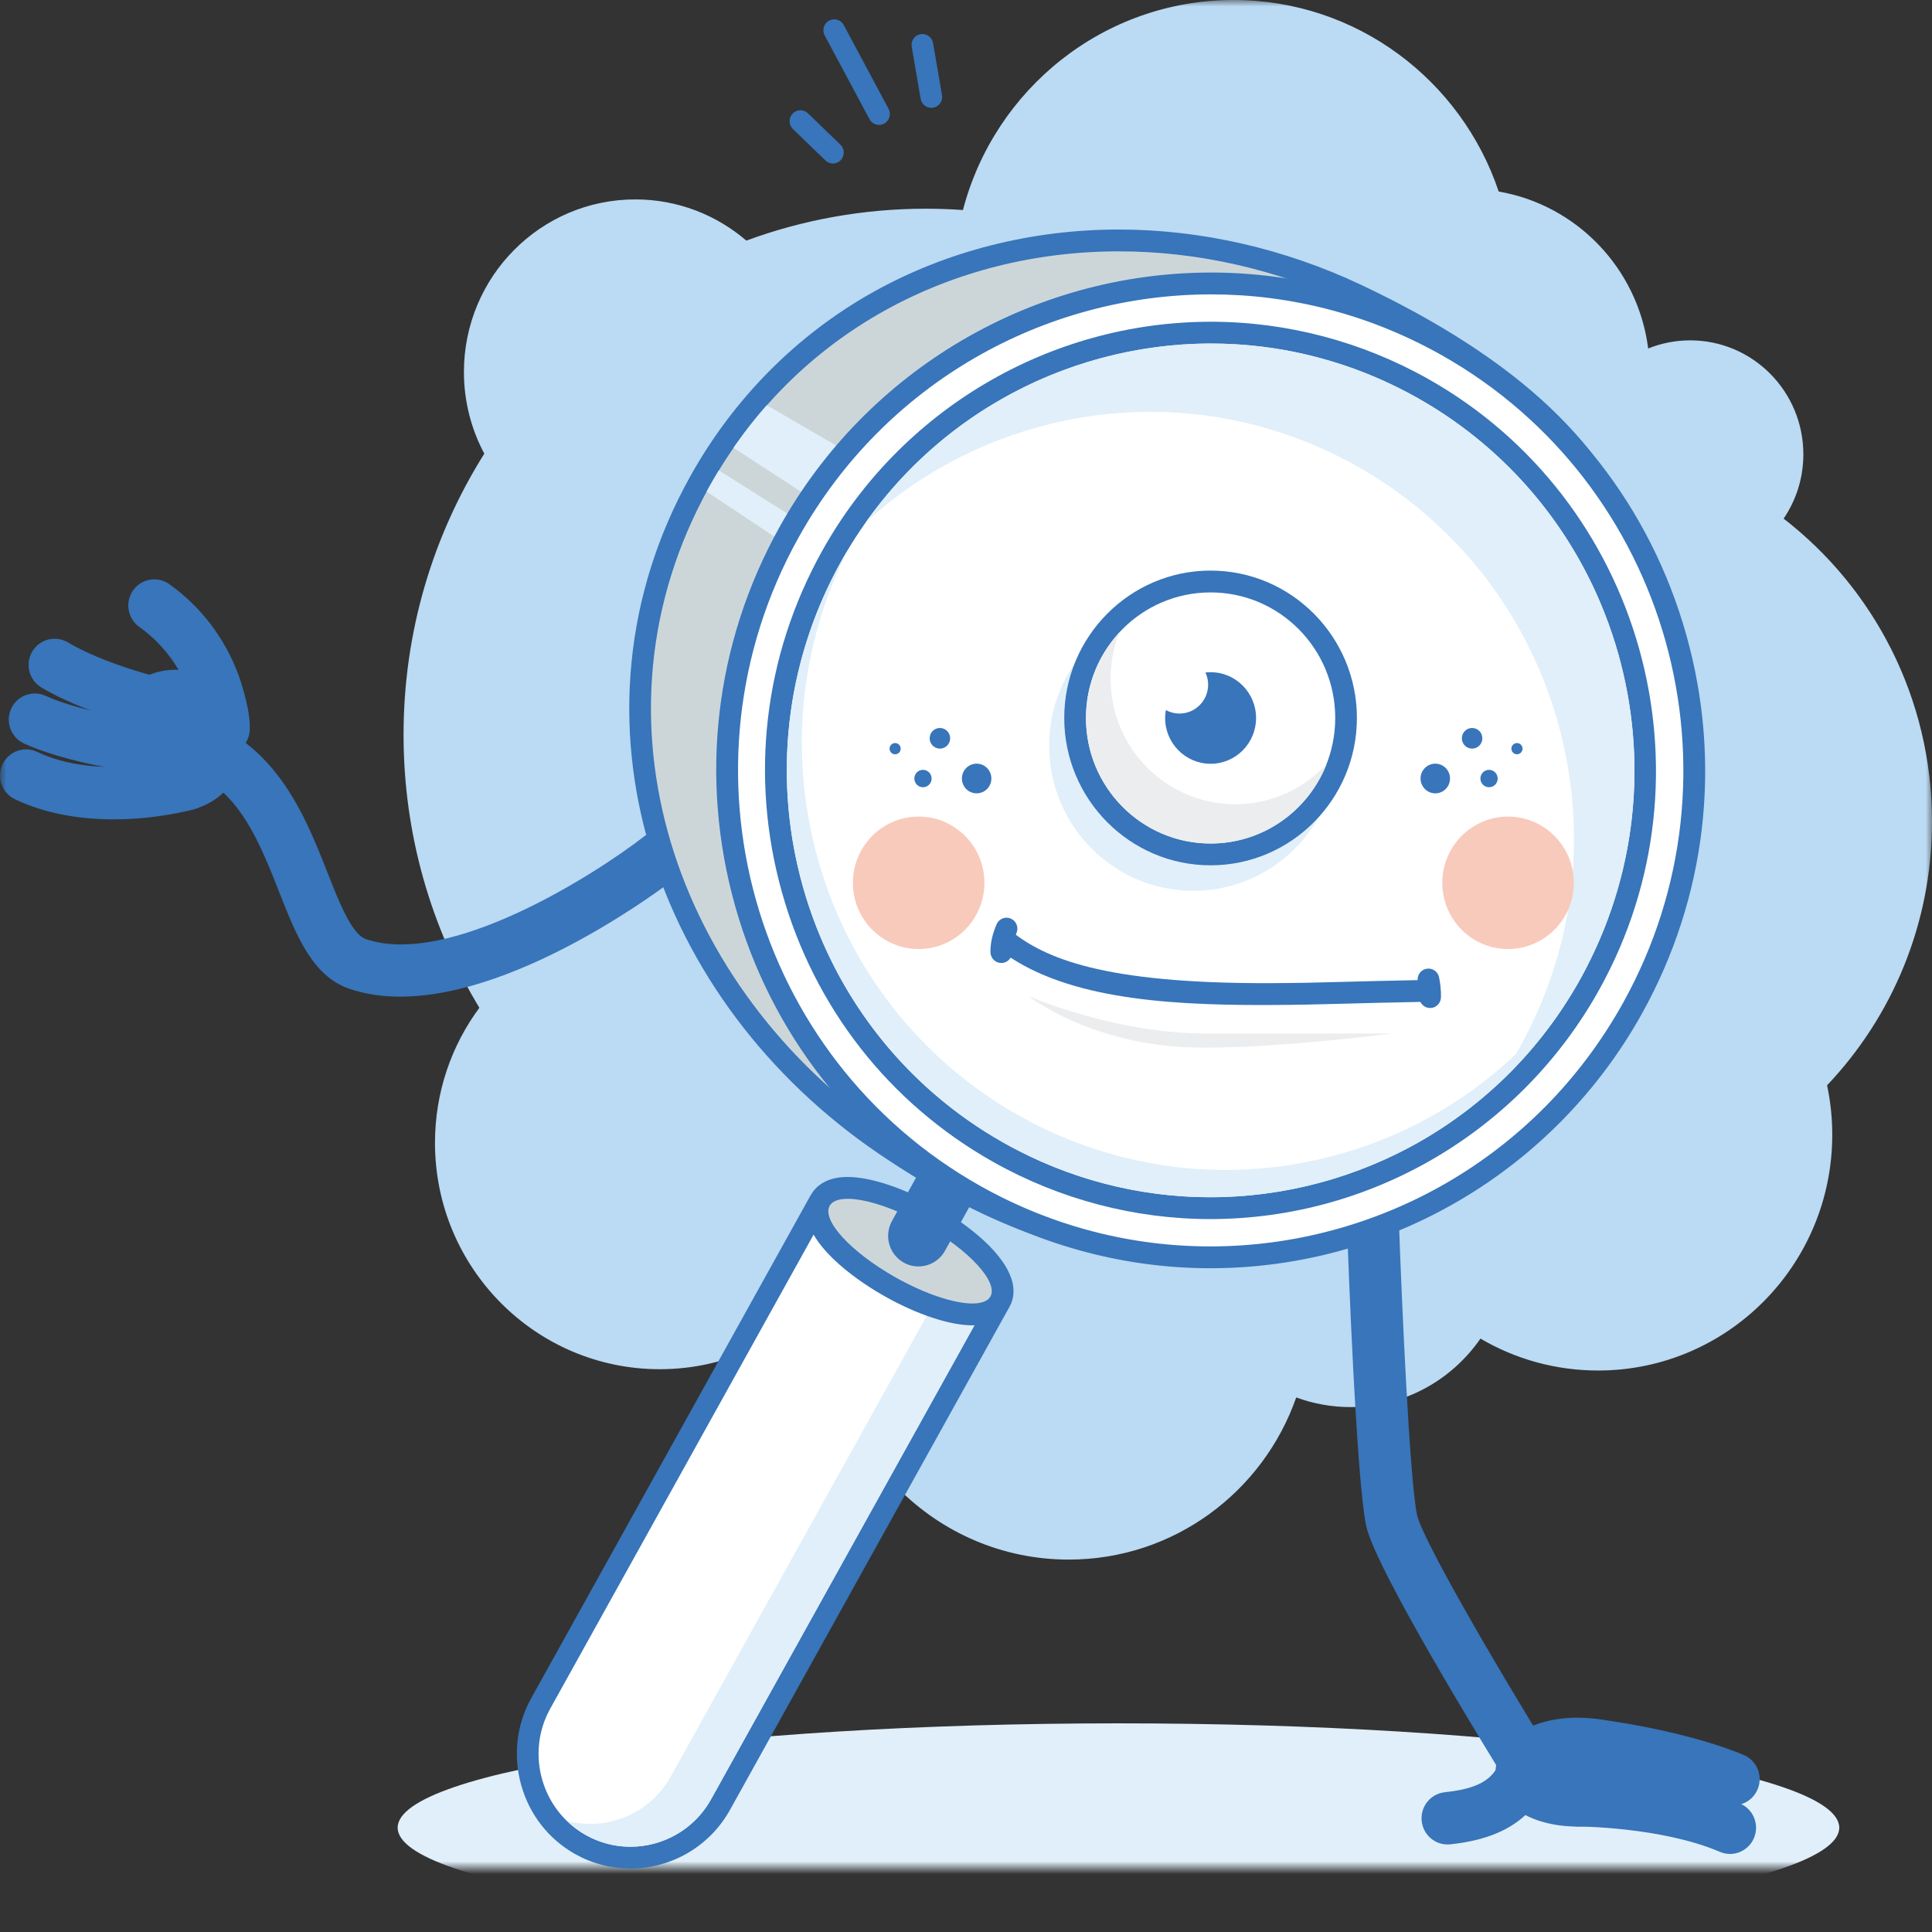 <svg width="150" height="150" viewBox="0 0 150 150" version="1.1" xmlns="http://www.w3.org/2000/svg" xmlns:xlink="http://www.w3.org/1999/xlink">
<rect x="0" y="0" width="150" height="150" fill="#333333" stroke="none"/>
<title>Illustration</title>
<desc>Created using Figma</desc>
<g id="Canvas" transform="translate(-2778 -2855)">
<g id="Illustration">
<g id="Group 3">
<mask id="mask0_outline" mask-type="alpha">
<g id="Clip 2">
<use xlink:href="#path0_fill" transform="matrix(-1 0 0 1 2928 2855)" fill="#FFFFFF"/>
</g>
</mask>
<g id="Fill 1" mask="url(#mask0_outline)">
<use xlink:href="#path1_fill" transform="matrix(-1 0 0 1 2928 2855)" fill="#BBDAF3"/>
</g>
</g>
<g id="Group 6">
<mask id="mask1_outline" mask-type="alpha">
<g id="Clip 5">
<use xlink:href="#path0_fill" transform="matrix(-1 0 0 1 2928 2855)" fill="#FFFFFF"/>
</g>
</mask>
<g id="Fill 4" mask="url(#mask1_outline)">
<use xlink:href="#path2_fill" transform="matrix(-1 0 0 1 2920.8 2988.8)" fill="#E0EFF9"/>
</g>
</g>
<g id="Fill 7">
<use xlink:href="#path3_fill" transform="matrix(-1 0 0 1 2898.91 2948.41)" fill="#3875BA"/>
</g>
<g id="Fill 9">
<use xlink:href="#path4_fill" transform="matrix(-1 0 0 1 2904.84 2990.39)" fill="#3875BA"/>
</g>
<g id="Fill 11">
<use xlink:href="#path5_fill" transform="matrix(-1 0 0 1 2906.86 2988.36)" fill="#3875BA"/>
</g>
<g id="Fill 13">
<use xlink:href="#path6_fill" transform="matrix(-1 0 0 1 2898.73 2989.46)" fill="#3875BA"/>
</g>
<g id="Fill 15">
<use xlink:href="#path7_fill" transform="matrix(-1 0 0 1 2914.34 2992.74)" fill="#3875BA"/>
</g>
<g id="Fill 17">
<use xlink:href="#path8_fill" transform="matrix(-1 0 0 1 2914.62 2988.47)" fill="#3875BA"/>
</g>
<g id="Fill 19">
<use xlink:href="#path9_fill" transform="matrix(-1 0 0 1 2831.26 2910.24)" fill="#3875BA"/>
</g>
<g id="Fill 21">
<use xlink:href="#path10_fill" transform="matrix(-1 0 0 1 2795.07 2909.04)" fill="#3875BA"/>
</g>
<g id="Fill 23">
<use xlink:href="#path11_fill" transform="matrix(-1 0 0 1 2797.09 2907)" fill="#3875BA"/>
</g>
<g id="Fill 25">
<use xlink:href="#path12_fill" transform="matrix(-1 0 0 1 2797.4 2899.98)" fill="#3875BA"/>
</g>
<g id="Fill 27">
<use xlink:href="#path13_fill" transform="matrix(-1 0 0 1 2794.09 2904.59)" fill="#3875BA"/>
</g>
<g id="Fill 29">
<use xlink:href="#path14_fill" transform="matrix(-1 0 0 1 2793.1 2908.84)" fill="#3875BA"/>
</g>
<g id="Group 33">
<mask id="mask2_outline" mask-type="alpha">
<g id="Clip 32">
<use xlink:href="#path0_fill" transform="matrix(-1 0 0 1 2928 2855)" fill="#FFFFFF"/>
</g>
</mask>
<g id="Fill 31" mask="url(#mask2_outline)">
<use xlink:href="#path15_fill" transform="matrix(-1 0 0 1 2794.55 2913.18)" fill="#3875BA"/>
</g>
</g>
<g id="Fill 34">
<use xlink:href="#path16_fill" transform="matrix(-1 0 0 1 2905.98 2873.66)" fill="#CCD6D9"/>
</g>
<g id="Fill 36">
<use xlink:href="#path17_fill" transform="matrix(-1 0 0 1 2906.82 2872.82)" fill="#3875BA"/>
</g>
<g id="Fill 38">
<use xlink:href="#path18_fill" transform="matrix(-1 0 0 1 2844.97 2886.46)" fill="#E0EFF9"/>
</g>
<g id="Fill 40">
<use xlink:href="#path19_fill" transform="matrix(-1 0 0 1 2840.99 2891.52)" fill="#E0EFF9"/>
</g>
<g id="Fill 42">
<use xlink:href="#path20_fill" transform="matrix(-1 0 0 1 2855.58 2948.06)" fill="#FFFFFF"/>
</g>
<g id="Fill 44">
<use xlink:href="#path21_fill" transform="matrix(-1 0 0 1 2856.42 2947.21)" fill="#3875BA"/>
</g>
<g id="Fill 46">
<use xlink:href="#path22_fill" transform="matrix(-1 0 0 1 2854.74 2954.18)" fill="#E0EFF9"/>
</g>
<g id="Fill 48">
<use xlink:href="#path23_fill" transform="matrix(-1 0 0 1 2855.84 2947.23)" fill="#CCD6D9"/>
</g>
<g id="Fill 50">
<use xlink:href="#path24_fill" transform="matrix(-1 0 0 1 2856.69 2946.38)" fill="#3875BA"/>
</g>
<g id="Fill 52">
<use xlink:href="#path25_fill" transform="matrix(-1 0 0 1 2853.13 2944.08)" fill="#FFFFFF"/>
</g>
<g id="Fill 54">
<use xlink:href="#path26_fill" transform="matrix(-1 0 0 1 2855.49 2941.7)" fill="#3875BA"/>
</g>
<g id="Fill 56">
<use xlink:href="#path27_fill" transform="matrix(-1 0 0 1 2909.52 2877)" fill="#FFFFFF"/>
</g>
<g id="Fill 58">
<use xlink:href="#path28_fill" transform="matrix(-1 0 0 1 2910.39 2876.16)" fill="#3875BA"/>
</g>
<g id="Fill 60">
<use xlink:href="#path29_fill" transform="matrix(-1 0 0 1 2905.73 2880.82)" fill="#FFFFFF"/>
</g>
<g id="Fill 62">
<use xlink:href="#path30_fill" transform="matrix(-1 0 0 1 2906.57 2879.98)" fill="#3875BA"/>
</g>
<g id="Fill 64">
<use xlink:href="#path31_fill" transform="matrix(-1 0 0 1 2901.31 2897.66)" fill="#E0EFF9"/>
</g>
<g id="Fill 66">
<use xlink:href="#path32_fill" transform="matrix(-1 0 0 1 2904.9 2881.67)" fill="#E0EFF9"/>
</g>
<g id="Fill 68">
<use xlink:href="#path33_fill" transform="matrix(-1 0 0 1 2851.15 2857.64)" fill="#3875BA"/>
</g>
<g id="Fill 70">
<use xlink:href="#path34_fill" transform="matrix(-1 0 0 1 2847.09 2856.5)" fill="#3875BA"/>
</g>
<g id="Fill 72">
<use xlink:href="#path35_fill" transform="matrix(-1 0 0 1 2843.51 2863.56)" fill="#3875BA"/>
</g>
<g id="Fill 74">
<use xlink:href="#path36_fill" transform="matrix(-1 0 0 1 2900.19 2918.4)" fill="#F8CABB"/>
</g>
<g id="Fill 76">
<use xlink:href="#path36_fill" transform="matrix(-1 0 0 1 2854.43 2918.4)" fill="#F8CABB"/>
</g>
<g id="Fill 78">
<use xlink:href="#path37_fill" transform="matrix(-1 0 0 1 2893.09 2911.52)" fill="#3875BA"/>
</g>
<g id="Fill 80">
<use xlink:href="#path38_fill" transform="matrix(-1 0 0 1 2890.58 2914.29)" fill="#3875BA"/>
</g>
<g id="Fill 82">
<use xlink:href="#path39_fill" transform="matrix(-1 0 0 1 2894.28 2914.77)" fill="#3875BA"/>
</g>
<g id="Fill 84">
<use xlink:href="#path40_fill" transform="matrix(-1 0 0 1 2896.21 2912.69)" fill="#3875BA"/>
</g>
<g id="Fill 86">
<use xlink:href="#path41_fill" transform="matrix(-1 0 0 1 2851.77 2911.52)" fill="#3875BA"/>
</g>
<g id="Fill 88">
<use xlink:href="#path42_fill" transform="matrix(-1 0 0 1 2854.97 2914.29)" fill="#3875BA"/>
</g>
<g id="Fill 90">
<use xlink:href="#path43_fill" transform="matrix(-1 0 0 1 2850.33 2914.77)" fill="#3875BA"/>
</g>
<g id="Fill 92">
<use xlink:href="#path44_fill" transform="matrix(-1 0 0 1 2847.93 2912.69)" fill="#3875BA"/>
</g>
<g id="Fill 94">
<use xlink:href="#path45_fill" transform="matrix(-1 0 0 1 2889.43 2927.17)" fill="#3875BA"/>
</g>
<g id="Fill 96">
<use xlink:href="#path46_fill" transform="matrix(-1 0 0 1 2889.88 2930.2)" fill="#3875BA"/>
</g>
<g id="Fill 98">
<use xlink:href="#path47_fill" transform="matrix(-1 0 0 1 2856.99 2926.25)" fill="#3875BA"/>
</g>
<g id="Fill 100">
<use xlink:href="#path48_fill" transform="matrix(-1 0 0 1 2886.12 2932.34)" fill="#EBEDEF"/>
</g>
<g id="Fill 102">
<use xlink:href="#path49_fill" transform="matrix(-1 0 0 1 2881.83 2901.63)" fill="#E0EFF9"/>
</g>
<g id="Fill 104">
<use xlink:href="#path50_fill" transform="matrix(-1 0 0 1 2882.51 2900.15)" fill="#FFFFFF"/>
</g>
<g id="Fill 106">
<use xlink:href="#path51_fill" transform="matrix(-1 0 0 1 2883.35 2899.3)" fill="#3875BA"/>
</g>
<g id="Fill 108">
<use xlink:href="#path52_fill" transform="matrix(-1 0 0 1 2875.52 2907.19)" fill="#3875BA"/>
</g>
<g id="Fill 110">
<use xlink:href="#path53_fill" transform="matrix(-1 0 0 1 2881 2904.12)" fill="#EBEDEF"/>
</g>
</g>
</g>
<defs>
<path id="path0_fill" fill-rule="evenodd" d="M 0 0L 150 0L 150 150L 0 150"/>
<path id="path1_fill" fill-rule="evenodd" d="M 118.668 57.042C 118.668 49.017 116.368 41.535 112.398 35.222C 113.407 33.334 113.981 31.175 113.981 28.881C 113.981 21.481 108.024 15.482 100.676 15.482C 97.386 15.482 94.377 16.687 92.055 18.68C 87.709 17.078 83.014 16.204 78.117 16.204C 77.149 16.204 76.189 16.24 75.237 16.307C 72.789 6.923 64.31 0 54.223 0C 44.659 0 36.544 6.226 33.641 14.871C 27.57 15.915 22.824 20.861 22.036 27.057C 21.027 26.651 19.927 26.425 18.775 26.425C 13.922 26.425 9.988 30.387 9.988 35.274C 9.988 37.126 10.554 38.844 11.52 40.265C 4.516 45.686 0 54.206 0 63.789C 0 71.73 3.1 78.941 8.146 84.263C 7.884 85.5 7.744 86.782 7.744 88.098C 7.744 98.21 15.884 106.407 25.925 106.407C 29.255 106.407 32.375 105.503 35.058 103.928C 37.275 107.141 40.964 109.246 45.144 109.246C 46.625 109.246 48.046 108.981 49.361 108.497C 51.928 115.829 58.864 121.086 67.022 121.086C 77.364 121.086 85.748 112.642 85.748 102.227C 85.748 101.579 85.715 100.938 85.652 100.306C 88.85 103.982 93.542 106.305 98.776 106.305C 108.414 106.305 116.228 98.436 116.228 88.729C 116.228 84.799 114.946 81.171 112.782 78.243C 116.516 72.063 118.668 64.806 118.668 57.042Z"/>
<path id="path2_fill" fill-rule="evenodd" d="M 111.926 8.1C 111.926 3.626 86.871 0 55.963 0C 25.055 0 0 3.626 0 8.1C 0 12.573 25.055 16.199 55.963 16.199C 86.871 16.199 111.926 12.573 111.926 8.1Z"/>
<path id="path3_fill" fill-rule="evenodd" d="M 2.018 46.236C 1.653 46.236 1.283 46.136 0.95 45.926C 0.004 45.331 -0.284 44.077 0.307 43.124C 5.222 35.196 10.525 25.951 10.891 24.204C 11.483 21.378 12.094 7.19 12.28 1.962C 12.32 0.839 13.261 -0.045 14.37 0.002C 15.485 0.042 16.356 0.985 16.317 2.107C 16.247 4.067 15.615 21.362 14.844 25.043C 14.146 28.372 5.466 42.483 3.733 45.279C 3.35 45.896 2.692 46.236 2.018 46.236Z"/>
<path id="path4_fill" fill-rule="evenodd" d="M 0 2.192C 0 0.981 1.949 0 4.353 0C 6.756 0 8.705 0.981 8.705 2.192C 8.705 3.402 6.756 4.383 4.353 4.383C 1.949 4.383 0 3.402 0 2.192Z"/>
<path id="path5_fill" fill-rule="evenodd" d="M 4.968 4.226C 5.345 4.317 5.816 4.384 6.372 4.384C 6.929 4.384 7.4 4.317 7.776 4.226C 7.4 4.135 6.929 4.068 6.372 4.068C 5.816 4.068 5.345 4.135 4.968 4.226ZM 6.372 8.452C 2.68 8.452 0 6.675 0 4.226C 0 1.777 2.68 0 6.372 0C 10.065 0 12.745 1.777 12.745 4.226C 12.745 6.675 10.065 8.452 6.372 8.452Z"/>
<path id="path6_fill" fill-rule="evenodd" d="M 8.345 8.744C 8.275 8.744 8.205 8.741 8.135 8.734C 2.514 8.151 0.914 5.323 0.09 2.634C -0.238 1.561 0.359 0.422 1.425 0.091C 2.491 -0.24 3.622 0.362 3.95 1.435C 4.48 3.167 5.087 4.328 8.548 4.687C 9.658 4.802 10.465 5.801 10.351 6.918C 10.244 7.965 9.367 8.744 8.345 8.744Z"/>
<path id="path7_fill" fill-rule="evenodd" d="M 2.021 6.199C 1.235 6.199 0.488 5.734 0.161 4.959C -0.275 3.925 0.205 2.731 1.231 2.292C 6.533 0.026 13.553 0 13.85 0C 14.965 0 15.869 0.911 15.869 2.034C 15.869 3.157 14.965 4.067 13.851 4.068C 13.786 4.068 7.345 4.098 2.809 6.037C 2.552 6.147 2.284 6.199 2.021 6.199Z"/>
<path id="path8_fill" fill-rule="evenodd" d="M 2.021 6.694C 1.228 6.694 0.475 6.22 0.153 5.435C -0.272 4.396 0.219 3.207 1.25 2.779C 5.871 0.858 12.204 0.049 12.471 0.016C 13.577 -0.124 14.586 0.669 14.724 1.783C 14.862 2.898 14.076 3.914 12.97 4.053C 12.91 4.06 6.903 4.83 2.791 6.539C 2.539 6.644 2.278 6.694 2.021 6.694Z"/>
<path id="path9_fill" fill-rule="evenodd" d="M 22.189 22.14C 12.757 22.14 1.334 13.349 0.785 12.921C -0.098 12.235 -0.261 10.957 0.421 10.068C 1.103 9.179 2.371 9.015 3.254 9.702C 7.068 12.664 18.382 19.871 24.842 17.676C 25.947 17.3 26.907 14.864 27.834 12.507C 29.722 7.713 32.308 1.148 40.067 0.021C 41.17 -0.141 42.195 0.633 42.354 1.744C 42.514 2.856 41.748 3.888 40.644 4.048C 35.2 4.838 33.364 9.499 31.589 14.007C 30.264 17.373 29.012 20.552 26.134 21.53C 24.887 21.954 23.558 22.14 22.189 22.14Z"/>
<path id="path10_fill" fill-rule="evenodd" d="M 4.507 6.784C 2.692 7.371 0.749 6.366 0.166 4.539C -0.416 2.711 0.582 0.755 2.396 0.167C 4.21 -0.419 6.154 0.586 6.736 2.413C 7.319 4.24 6.321 6.197 4.507 6.784Z"/>
<path id="path11_fill" fill-rule="evenodd" d="M 5.47 4.071C 5.325 4.071 5.178 4.093 5.033 4.14C 4.282 4.383 3.867 5.196 4.109 5.953C 4.225 6.319 4.477 6.617 4.817 6.793C 5.157 6.969 5.544 7.001 5.908 6.883C 6.659 6.641 7.074 5.827 6.833 5.071C 6.638 4.46 6.075 4.071 5.47 4.071ZM 5.475 11.021C 3.161 11.021 1.007 9.531 0.262 7.196C -0.66 4.304 0.927 1.196 3.798 0.266C 5.189 -0.183 6.671 -0.061 7.97 0.612C 9.27 1.284 10.232 2.426 10.679 3.827C 11.601 6.719 10.015 9.828 7.144 10.757C 6.59 10.936 6.027 11.021 5.475 11.021Z"/>
<path id="path12_fill" fill-rule="evenodd" d="M 2.009 13.605C 1.209 13.605 0.469 13.124 0.149 12.361C 0.034 12.086 -0.005 11.72 0.006 11.312C 0.004 11.338 0.002 11.364 0 11.39C 0.001 11.349 0.004 11.308 0.008 11.267C 0.066 9.68 0.86 7.483 0.87 7.456C 1.936 4.574 3.797 2.125 6.252 0.375C 7.163 -0.275 8.423 -0.058 9.068 0.859C 9.712 1.776 9.497 3.046 8.586 3.695C 4.731 6.444 4.123 10.61 4.039 11.43C 4.039 11.454 4.039 11.478 4.038 11.501C 3.98 13.223 2.541 13.54 2.377 13.57C 2.254 13.593 2.131 13.605 2.009 13.605Z"/>
<path id="path13_fill" fill-rule="evenodd" d="M 2.018 7.546C 1.073 7.546 0.229 6.875 0.039 5.906C -0.178 4.804 0.534 3.735 1.627 3.516C 1.684 3.505 7.304 2.365 10.828 0.28C 11.79 -0.289 13.028 0.036 13.593 1.004C 14.157 1.973 13.835 3.22 12.874 3.788C 8.753 6.225 2.669 7.456 2.412 7.507C 2.28 7.533 2.148 7.546 2.018 7.546Z"/>
<path id="path14_fill" fill-rule="evenodd" d="M 2.017 6.403C 0.98 6.403 0.098 5.602 0.007 4.542C -0.087 3.422 0.737 2.438 1.848 2.342C 1.909 2.337 7.984 1.797 11.572 0.179C 12.591 -0.282 13.785 0.178 14.241 1.203C 14.697 2.228 14.241 3.432 13.224 3.891C 9.005 5.794 2.467 6.371 2.191 6.395C 2.133 6.4 2.075 6.403 2.017 6.403Z"/>
<path id="path15_fill" fill-rule="evenodd" d="M 7.737 5.435C 4.323 5.435 1.658 4.697 1.472 4.644C 0.399 4.34 -0.226 3.216 0.076 2.135C 0.379 1.055 1.491 0.425 2.565 0.727C 2.627 0.745 8.909 2.462 13.663 0.196C 14.671 -0.284 15.875 0.149 16.352 1.164C 16.829 2.179 16.399 3.392 15.39 3.873C 12.867 5.075 10.12 5.435 7.737 5.435Z"/>
<path id="path16_fill" fill-rule="evenodd" d="M 37.235 78.328C 25.991 78.328 16.757 71.134 8.176 55.69C 2.55 45.564 -2.204 34.777 1.075 24.495C 3.62 16.516 10.679 9.883 22.656 4.219C 28.492 1.459 34.876 0 41.117 0C 54.977 0 67.151 7.019 73.683 18.775C 78.485 27.417 79.56 37.431 76.71 46.972C 73.961 56.176 67.784 64.419 59.317 70.181C 51.375 75.587 43.945 78.328 37.235 78.328Z"/>
<path id="path17_fill" fill-rule="evenodd" d="M 41.956 0L 41.956 1.695L 41.955 0C 35.588 0 29.08 1.487 23.134 4.3C 10.934 10.069 3.73 16.868 1.11 25.084C -0.429 29.909 -0.368 35.151 1.296 41.11C 2.569 45.666 4.722 50.551 8.277 56.951C 12.202 64.015 16.197 69.27 20.489 73.016C 25.817 77.666 31.733 80.023 38.071 80.023C 44.952 80.023 52.54 77.234 60.624 71.731C 69.251 65.86 75.546 57.454 78.352 48.063C 79.775 43.298 80.26 38.443 79.792 33.636C 79.302 28.601 77.775 23.747 75.254 19.209C 71.874 13.125 66.943 8.156 60.995 4.838C 55.321 1.673 48.738 0 41.956 0ZM 41.953 1.695C 54.846 1.694 67.049 7.914 73.785 20.037C 83.68 37.846 76.472 58.9 59.682 70.327C 51.39 75.97 44.258 78.328 38.071 78.328C 25.211 78.328 16.427 68.148 9.746 56.123C -0.149 38.314 -6.127 20.011 23.849 5.834C 29.705 3.064 35.906 1.695 41.953 1.695Z"/>
<path id="path18_fill" fill-rule="evenodd" d="M 7.436 0L 0 4.327L 1.457 8.889L 10.021 3.302C 10.021 3.302 8.854 1.576 7.436 0Z"/>
<path id="path19_fill" fill-rule="evenodd" d="M 7.182 0L 0 4.525L 0.666 6.608L 8.13 1.646C 8.13 1.646 7.621 0.709 7.182 0Z"/>
<path id="path20_fill" fill-rule="evenodd" d="M 28.638 51.167C 25.732 51.167 23.05 49.591 21.64 47.053L 0.107 8.297C -0.002 8.101 -0.029 7.869 0.032 7.653C 0.092 7.437 0.236 7.253 0.431 7.144L 12.916 0.108C 13.046 0.035 13.187 0 13.326 0C 13.621 0 13.907 0.156 14.061 0.434L 35.594 39.19C 37.747 43.064 36.368 47.98 32.521 50.147C 31.337 50.815 29.994 51.167 28.638 51.167Z"/>
<path id="path21_fill" fill-rule="evenodd" d="M 14.166 0C 13.888 0 13.606 0.069 13.346 0.216L 0.861 7.251C 0.472 7.471 0.185 7.838 0.063 8.27C -0.058 8.703 -0.004 9.166 0.214 9.558L 21.747 48.314C 23.306 51.12 26.269 52.862 29.48 52.862C 30.979 52.862 32.464 52.473 33.773 51.735C 35.826 50.578 37.311 48.678 37.954 46.385C 38.597 44.092 38.319 41.691 37.17 39.623L 15.637 0.868C 15.329 0.313 14.756 0 14.166 0ZM 14.168 1.696L 35.701 40.451C 37.622 43.909 36.385 48.321 32.951 50.256C 31.854 50.874 30.659 51.168 29.479 51.168C 26.968 51.168 24.523 49.839 23.216 47.487L 1.683 8.731L 14.168 1.696Z"/>
<path id="path22_fill" fill-rule="evenodd" d="M 24.666 38.756L 3.133 0L 0 1.766L 21.533 40.522C 23.454 43.979 27.835 45.225 31.268 43.29C 31.81 42.985 32.29 42.612 32.718 42.198C 29.646 43.002 26.285 41.668 24.666 38.756Z"/>
<path id="path23_fill" fill-rule="evenodd" d="M 2.344 9.823C 1.031 9.823 0.458 9.29 0.21 8.842C -0.14 8.213 -0.225 7.102 1.357 5.384C 2.38 4.273 3.904 3.12 5.646 2.138C 8.022 0.799 10.408 0 12.03 0C 13.344 0 13.915 0.533 14.164 0.98C 15.222 2.885 12.088 5.791 8.728 7.685C 6.352 9.024 3.966 9.823 2.344 9.823Z"/>
<path id="path24_fill" fill-rule="evenodd" d="M 12.877 0C 11.118 0 8.578 0.84 6.082 2.246C 2.525 4.251 -1.118 7.511 0.323 10.104C 0.681 10.749 1.47 11.518 3.191 11.518C 4.95 11.518 7.491 10.679 9.986 9.272C 11.803 8.248 13.399 7.038 14.482 5.862C 16.407 3.771 16.232 2.289 15.745 1.414C 15.387 0.769 14.599 0 12.877 0ZM 12.877 1.695C 13.575 1.695 14.071 1.871 14.277 2.242C 14.901 3.365 12.612 5.85 9.164 7.793C 6.853 9.095 4.608 9.823 3.191 9.823C 2.494 9.823 1.998 9.647 1.792 9.277C 1.168 8.154 3.457 5.668 6.904 3.725C 9.215 2.423 11.46 1.695 12.877 1.695Z"/>
<path id="path25_fill" fill-rule="evenodd" d="M 3.822 6.88L 0 0L 3.822 6.88Z"/>
<path id="path26_fill" fill-rule="evenodd" d="M 6.181 11.626C 5.356 11.626 4.555 11.189 4.123 10.412L 0.3 3.532C -0.335 2.388 0.07 0.942 1.206 0.302C 2.342 -0.337 3.778 0.071 4.413 1.214L 8.236 8.094C 8.871 9.238 8.466 10.684 7.33 11.324C 6.966 11.529 6.571 11.626 6.181 11.626Z"/>
<path id="path27_fill" fill-rule="evenodd" d="M 37.559 75.61C 23.966 75.61 11.403 68.197 4.772 56.262C -5.333 38.074 1.139 14.996 19.199 4.819C 24.794 1.667 31.119 0 37.493 0C 51.086 0 63.649 7.413 70.28 19.348C 75.175 28.159 76.371 38.362 73.646 48.079C 70.921 57.795 64.602 65.861 55.853 70.791C 50.258 73.944 43.932 75.61 37.559 75.61Z"/>
<path id="path28_fill" fill-rule="evenodd" d="M 38.359 0L 38.358 0C 31.841 0 25.374 1.704 19.653 4.927C 10.709 9.968 4.248 18.215 1.462 28.149C -1.324 38.083 -0.102 48.516 4.903 57.524C 11.683 69.726 24.528 77.306 38.425 77.306C 44.941 77.306 51.41 75.602 57.13 72.379C 66.075 67.338 72.535 59.091 75.321 49.157C 78.107 39.222 76.885 28.79 71.88 19.782C 65.1 7.58 52.256 0 38.359 0ZM 38.358 1.695C 51.213 1.695 63.688 8.509 70.411 20.609C 80.306 38.419 73.992 60.934 56.308 70.9C 50.639 74.094 44.49 75.611 38.425 75.611C 25.571 75.611 13.095 68.797 6.372 56.696C -3.523 38.887 2.792 16.372 20.475 6.407C 26.144 3.212 32.294 1.695 38.358 1.695Z"/>
<path id="path29_fill" fill-rule="evenodd" d="M 4.29 50.58C -4.795 34.228 1.023 13.482 17.26 4.333C 22.29 1.498 27.977 0 33.706 0C 45.926 0 57.221 6.665 63.182 17.394C 67.583 25.315 68.657 34.488 66.208 43.223C 63.758 51.958 58.078 59.209 50.212 63.642C 45.182 66.476 39.496 67.974 33.766 67.974C 21.546 67.974 10.252 61.309 4.29 50.58Z"/>
<path id="path30_fill" fill-rule="evenodd" d="M 34.548 0L 34.547 0C 28.674 0 22.845 1.536 17.69 4.44C 1.049 13.818 -4.914 35.082 4.397 51.841C 10.507 62.838 22.083 69.669 34.608 69.669C 40.48 69.669 46.309 68.133 51.465 65.228C 59.526 60.686 65.348 53.254 67.859 44.301C 70.37 35.348 69.268 25.946 64.758 17.828C 58.648 6.831 47.072 0 34.548 0ZM 34.547 1.695C 46.074 1.694 57.261 7.805 63.289 18.655C 72.161 34.624 66.5 54.814 50.643 63.749C 45.56 66.614 40.046 67.974 34.608 67.974C 23.081 67.974 11.895 61.864 5.866 51.014C -3.006 35.044 2.655 14.855 18.512 5.92C 23.596 3.055 29.109 1.695 34.547 1.695Z"/>
<path id="path31_fill" fill-rule="evenodd" d="M 57.465 0C 61.093 7.171 62.154 15.684 59.81 24.04C 54.872 41.651 36.693 51.895 19.207 46.921C 10.849 44.544 4.165 39.12 0 32.183C 4.018 40.125 11.185 46.421 20.374 49.035C 37.86 54.008 56.039 43.764 60.978 26.154C 63.556 16.96 62.014 7.578 57.465 0Z"/>
<path id="path32_fill" fill-rule="evenodd" d="M 5.94 29.438C 10.878 11.828 29.057 1.584 46.543 6.558C 51.585 7.992 56.017 10.536 59.656 13.85C 55.463 7.946 49.326 3.382 41.85 1.256C 24.364 -3.718 6.185 6.526 1.247 24.137C -2.268 36.669 1.872 49.554 10.854 57.736C 5.239 49.829 3.112 39.52 5.94 29.438Z"/>
<path id="path33_fill" fill-rule="evenodd" d="M 0.843 5.735C 0.795 5.735 0.746 5.731 0.698 5.722C 0.24 5.643 -0.067 5.204 0.013 4.742L 0.708 0.703C 0.787 0.242 1.225 -0.067 1.681 0.013C 2.139 0.092 2.446 0.531 2.366 0.992L 1.671 5.032C 1.6 5.444 1.244 5.735 0.843 5.735Z"/>
<path id="path34_fill" fill-rule="evenodd" d="M 0.841 8.199C 0.706 8.199 0.569 8.167 0.443 8.098C 0.034 7.876 -0.12 7.362 0.101 6.949L 3.58 0.446C 3.8 0.033 4.311 -0.12 4.72 0.101C 5.129 0.324 5.282 0.837 5.062 1.25L 1.583 7.754C 1.431 8.038 1.141 8.199 0.841 8.199Z"/>
<path id="path35_fill" fill-rule="evenodd" d="M 0.842 4.134C 0.62 4.134 0.4 4.046 0.234 3.873C -0.087 3.535 -0.077 2.998 0.259 2.674L 2.783 0.236C 3.119 -0.088 3.652 -0.077 3.973 0.261C 4.295 0.598 4.284 1.135 3.948 1.459L 1.424 3.898C 1.261 4.055 1.051 4.134 0.842 4.134Z"/>
<path id="path36_fill" fill-rule="evenodd" d="M 10.211 5.141C 10.211 7.981 7.925 10.283 5.106 10.283C 2.286 10.283 0 7.981 0 5.141C 0 2.302 2.286 0 5.106 0C 7.925 0 10.211 2.302 10.211 5.141Z"/>
<path id="path37_fill" fill-rule="evenodd" d="M 0.795 0C 1.235 0 1.591 0.359 1.591 0.801C 1.591 1.243 1.235 1.602 0.795 1.602C 0.356 1.602 0 1.243 0 0.801C 0 0.359 0.356 0 0.795 0Z"/>
<path id="path38_fill" fill-rule="evenodd" d="M 1.144 0C 1.776 0 2.288 0.516 2.288 1.152C 2.288 1.789 1.776 2.305 1.144 2.305C 0.512 2.305 0 1.789 0 1.152C 0 0.516 0.512 0 1.144 0Z"/>
<path id="path39_fill" fill-rule="evenodd" d="M 0.109 0.306C 0.311 -0.006 0.727 -0.094 1.037 0.11C 1.347 0.313 1.434 0.732 1.232 1.044C 1.029 1.356 0.614 1.444 0.304 1.241C -0.006 1.037 -0.093 0.619 0.109 0.306Z"/>
<path id="path40_fill" fill-rule="evenodd" d="M 0.628 0.047C 0.841 0.155 0.926 0.418 0.819 0.633C 0.711 0.848 0.451 0.934 0.237 0.825C 0.025 0.717 -0.061 0.454 0.046 0.239C 0.154 0.025 0.414 -0.062 0.628 0.047Z"/>
<path id="path41_fill" fill-rule="evenodd" d="M 0.795 0C 0.356 0 0 0.359 0 0.801C 0 1.243 0.356 1.602 0.795 1.602C 1.235 1.602 1.591 1.243 1.591 0.801C 1.591 0.359 1.235 0 0.795 0Z"/>
<path id="path42_fill" fill-rule="evenodd" d="M 1.144 0C 0.512 0 0 0.516 0 1.152C 0 1.789 0.512 2.305 1.144 2.305C 1.776 2.305 2.288 1.789 2.288 1.152C 2.288 0.516 1.776 0 1.144 0Z"/>
<path id="path43_fill" fill-rule="evenodd" d="M 1.232 0.306C 1.029 -0.006 0.614 -0.094 0.304 0.11C -0.006 0.313 -0.093 0.732 0.109 1.044C 0.311 1.356 0.726 1.444 1.036 1.241C 1.346 1.037 1.434 0.619 1.232 0.306Z"/>
<path id="path44_fill" fill-rule="evenodd" d="M 0.238 0.047C 0.024 0.155 -0.061 0.418 0.047 0.633C 0.154 0.848 0.414 0.934 0.628 0.825C 0.841 0.717 0.926 0.454 0.819 0.239C 0.711 0.025 0.451 -0.062 0.238 0.047Z"/>
<path id="path45_fill" fill-rule="evenodd" d="M 13.527 5.859C 13.281 5.859 13.036 5.858 12.79 5.857C 10.484 5.847 9.256 5.814 7.221 5.76C 5.741 5.72 3.851 5.67 0.825 5.61C 0.36 5.601 -0.009 5.214 0 4.746C 0.009 4.278 0.388 3.918 0.858 3.915C 3.89 3.975 5.782 4.026 7.266 4.065C 9.289 4.12 10.51 4.152 12.798 4.162C 25.916 4.207 30.302 2.181 32.859 0.179C 33.226 -0.109 33.754 -0.042 34.039 0.327C 34.325 0.697 34.259 1.23 33.892 1.517C 29.096 5.273 21.32 5.859 13.527 5.859Z"/>
<path id="path46_fill" fill-rule="evenodd" d="M 0.844 3.062C 0.398 3.062 0.026 2.709 0.004 2.255C -0.019 1.762 0.062 1.081 0.154 0.664C 0.255 0.207 0.704 -0.082 1.158 0.021C 1.612 0.123 1.898 0.575 1.797 1.032C 1.731 1.331 1.67 1.86 1.685 2.174C 1.707 2.641 1.349 3.038 0.885 3.061C 0.871 3.061 0.858 3.062 0.844 3.062Z"/>
<path id="path47_fill" fill-rule="evenodd" d="M 1.249 3.517L 1.235 3.517C 0.77 3.509 0.4 3.124 0.408 2.655C 0.419 1.996 0.156 1.385 0.07 1.185C -0.115 0.756 0.081 0.257 0.507 0.07C 0.934 -0.116 1.429 0.081 1.614 0.511C 1.946 1.283 2.102 1.994 2.091 2.685C 2.082 3.148 1.707 3.517 1.249 3.517Z"/>
<path id="path48_fill" fill-rule="evenodd" d="M 0 2.901L 14.538 2.901C 21.566 2.901 28.276 0 28.276 0C 28.276 0 23.427 3.806 15.421 3.99C 9.559 4.125 0 2.901 0 2.901Z"/>
<path id="path49_fill" fill-rule="evenodd" d="M 22.373 11.266C 22.373 17.488 17.365 22.532 11.187 22.532C 5.008 22.532 0 17.488 0 11.266C 0 5.044 5.008 0 11.187 0C 17.365 0 22.373 5.044 22.373 11.266Z"/>
<path id="path50_fill" fill-rule="evenodd" d="M 10.52 21.188C 4.719 21.188 0 16.436 0 10.594C 0 4.753 4.719 0 10.52 0C 16.32 0 21.039 4.753 21.039 10.594C 21.039 16.436 16.32 21.188 10.52 21.188Z"/>
<path id="path51_fill" fill-rule="evenodd" d="M 11.361 0C 5.096 0 0 5.133 0 11.442C 0 17.751 5.096 22.883 11.361 22.883C 17.626 22.883 22.722 17.751 22.722 11.442C 22.722 5.133 17.626 0 11.361 0ZM 11.361 1.695C 16.706 1.695 21.039 6.059 21.039 11.442C 21.039 16.824 16.706 21.188 11.361 21.188C 6.016 21.188 1.683 16.824 1.683 11.442C 1.683 6.059 6.016 1.695 11.361 1.695Z"/>
<path id="path52_fill" fill-rule="evenodd" d="M 3.72 0.968C 3.72 0.63 3.796 0.311 3.929 0.024C 3.798 0.009 3.665 0 3.53 0C 1.58 0 0 1.592 0 3.555C 0 5.518 1.58 7.11 3.53 7.11C 5.48 7.11 7.06 5.518 7.06 3.555C 7.06 3.345 7.038 3.141 7.004 2.941C 6.689 3.112 6.329 3.21 5.946 3.21C 4.716 3.21 3.72 2.206 3.72 0.968Z"/>
<path id="path53_fill" fill-rule="evenodd" d="M 16.099 0C 16.533 1.107 16.774 2.312 16.774 3.574C 16.774 8.957 12.441 13.32 7.096 13.32C 4.292 13.32 1.768 12.118 0 10.199C 1.416 13.813 4.912 16.372 9.003 16.372C 14.349 16.372 18.681 12.008 18.681 6.625C 18.681 4.066 17.701 1.739 16.099 0Z"/>
</defs>
</svg>
